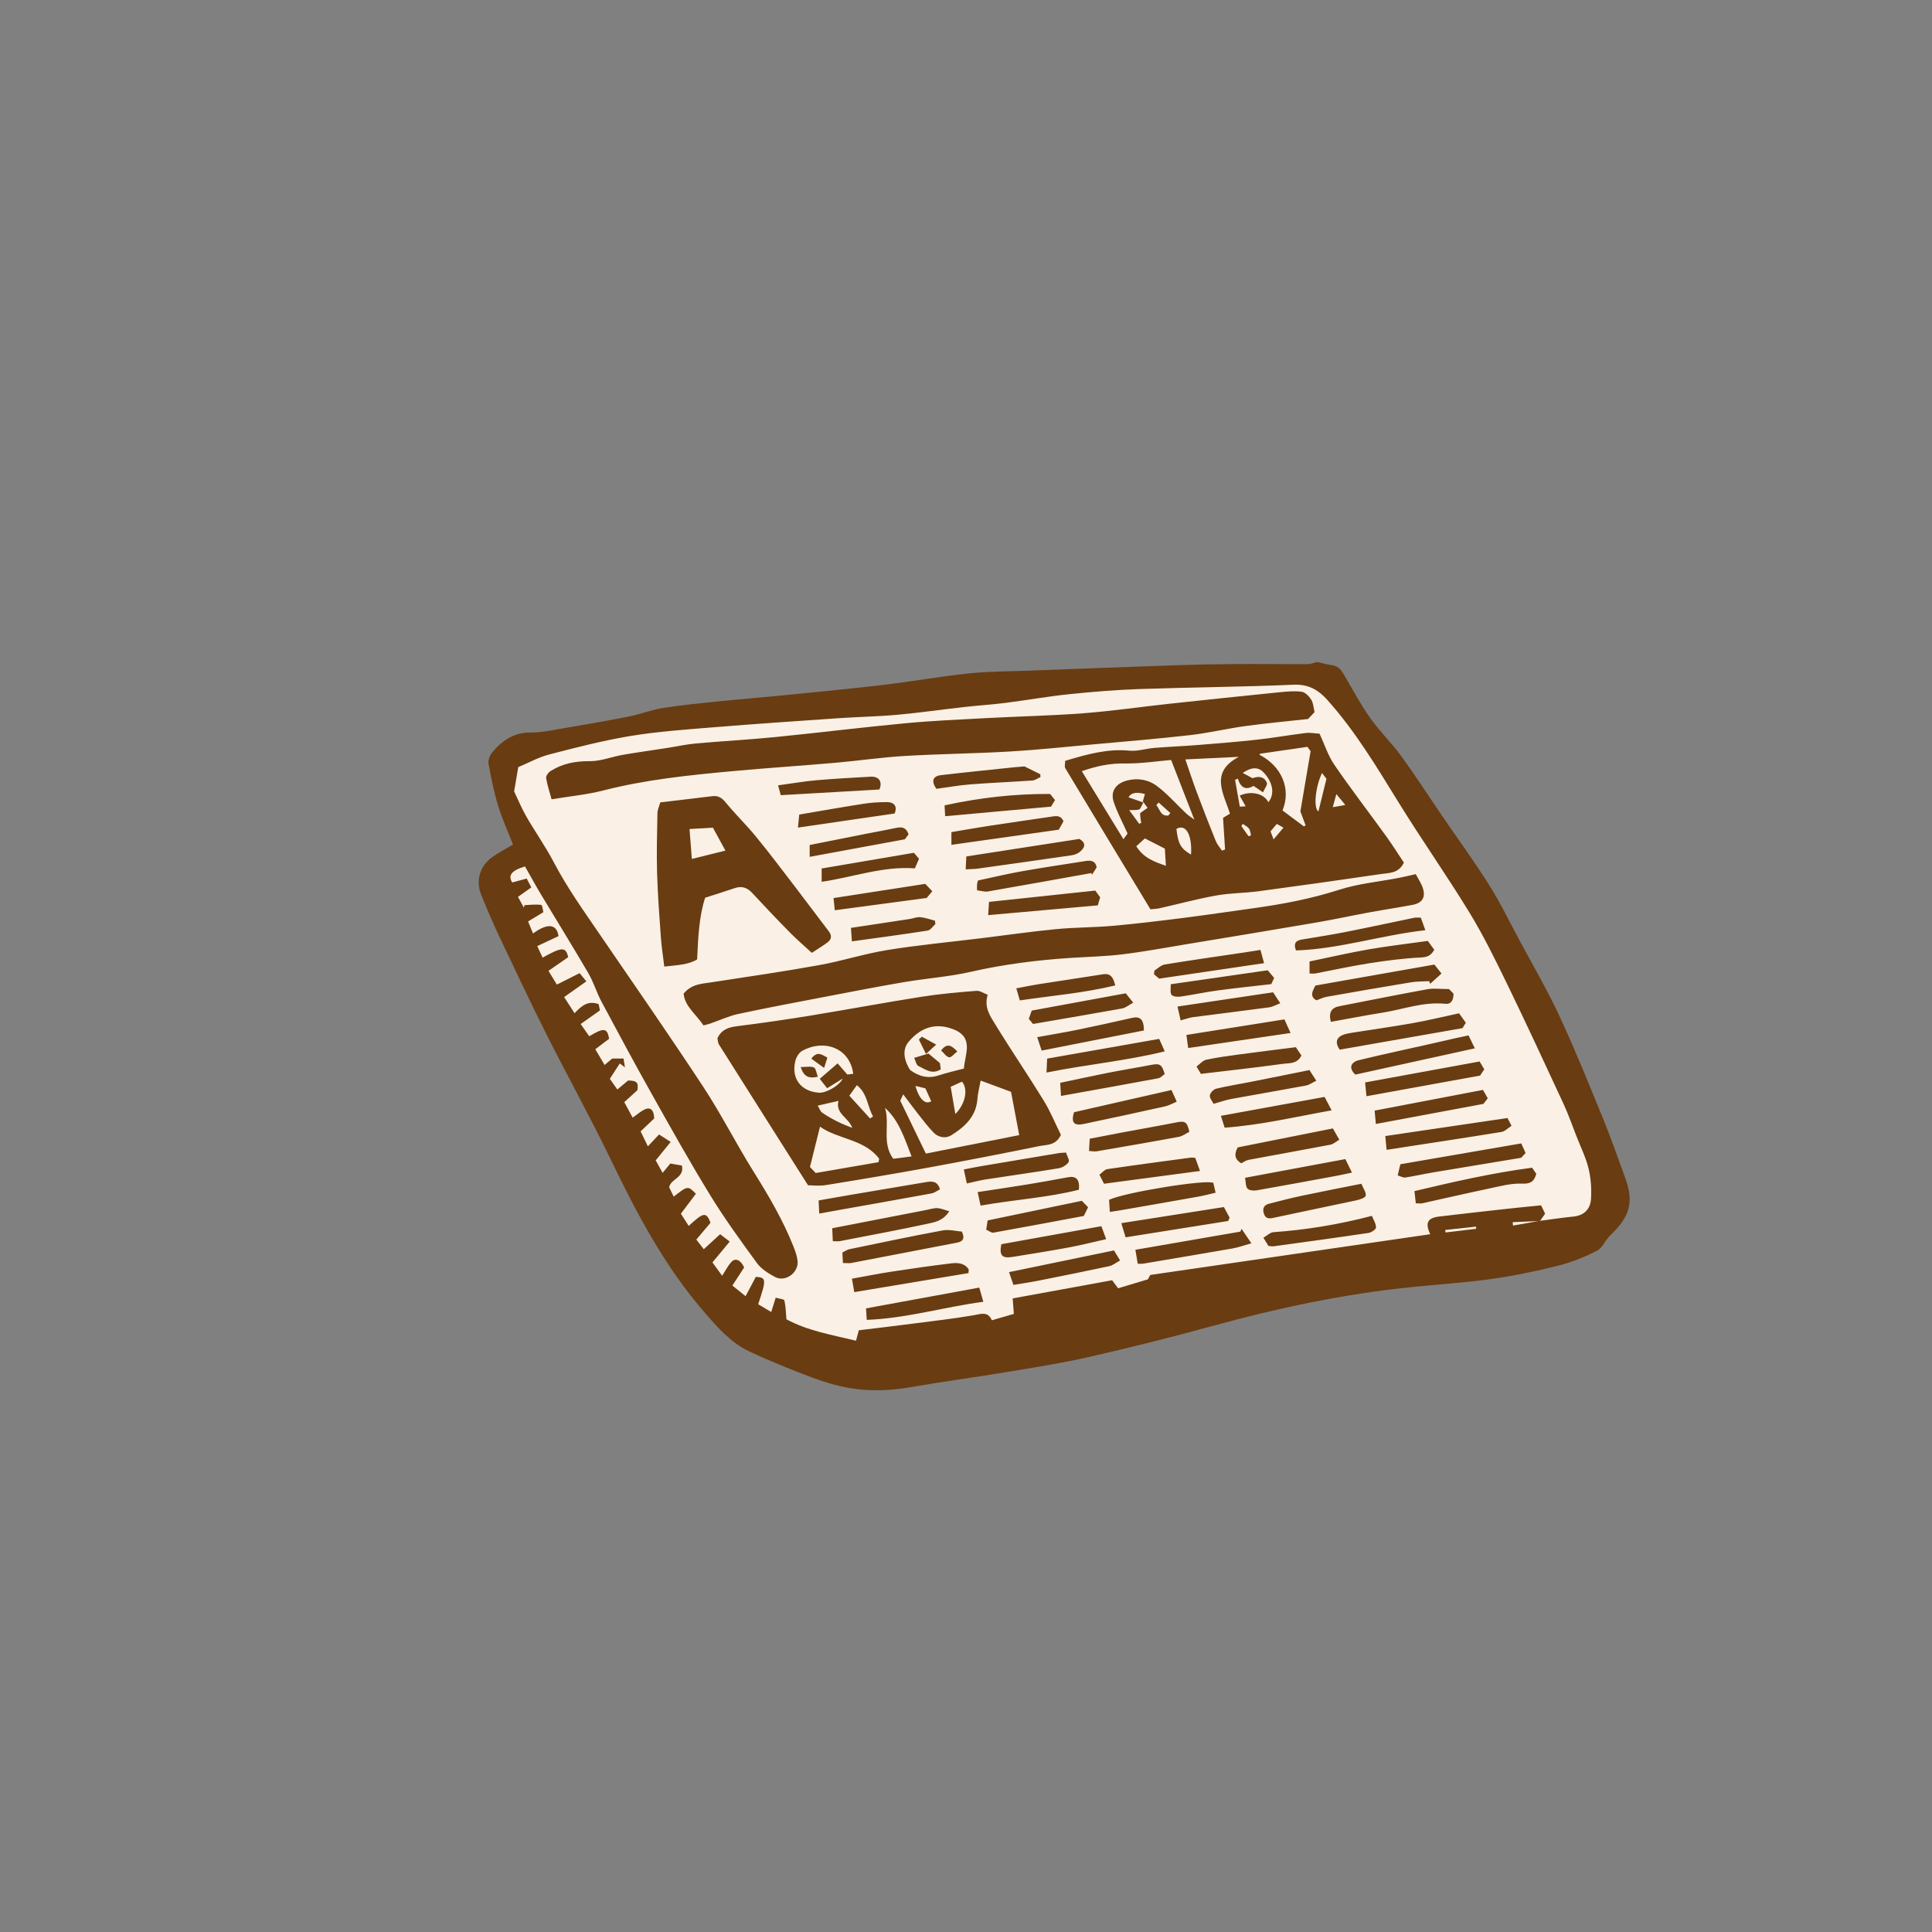 <svg version="1.1" id="svg" xmlns="http://www.w3.org/2000/svg" xmlns:xlink="http://www.w3.org/1999/xlink" x="0px" y="0px"
	 width="200px" height="200px" viewBox="0 0 200 200" enable-background="new 0 0 200 200" xml:space="preserve">
<rect x="0" y="0" width="200" height="200" fill="#808080" stroke="none"/>
<path class="stroke" fill="#693c11"  d="M49.83,92.674c0.585,1.435,1.193,2.862,1.856,4.262c1.606,3.394,3.204,6.794,4.891,10.148
	c2.201,4.374,4.584,8.657,6.707,13.066c2.676,5.556,5.546,10.966,9.611,15.664c1.362,1.574,2.729,3.164,4.633,4.065
	c2.132,1.009,4.331,1.888,6.539,2.722c1.264,0.478,2.586,0.868,3.917,1.094c2.13,0.361,4.27,0.259,6.414-0.116
	c3.239-0.567,6.503-0.994,9.747-1.533c2.877-0.479,5.767-0.929,8.609-1.577c4.21-0.96,8.404-2.008,12.568-3.155
	c6.886-1.896,13.842-3.382,20.956-4.091c2.732-0.272,5.478-0.453,8.193-0.837c2.309-0.327,4.605-0.805,6.867-1.374
	c1.377-0.347,2.728-0.897,3.994-1.545c0.569-0.291,0.849-1.1,1.352-1.579c2.017-1.916,2.496-3.398,1.557-5.959
	c-0.757-2.063-1.479-4.142-2.311-6.174c-1.45-3.543-2.881-7.1-4.495-10.571c-1.259-2.708-2.775-5.297-4.188-7.933
	c-1.013-1.889-1.95-3.828-3.092-5.637c-1.554-2.462-3.272-4.82-4.915-7.226c-1.396-2.045-2.736-4.13-4.193-6.129
	c-0.99-1.359-2.223-2.544-3.195-3.914c-0.979-1.38-1.781-2.889-2.641-4.353c-0.308-0.525-0.586-1.029-1.283-1.125
	c-0.558-0.076-1.104-0.235-1.582-0.341c-0.373,0.09-0.686,0.23-0.998,0.231c-2.393,0.008-4.785-0.031-7.177-0.016
	c-2.124,0.014-4.249,0.052-6.371,0.124c-5.088,0.172-10.178,0.367-15.265,0.561c-2.096,0.079-4.202,0.072-6.284,0.291
	c-2.972,0.313-5.922,0.846-8.891,1.194c-3.643,0.426-7.296,0.768-10.946,1.132c-2.001,0.2-4.006,0.354-6.006,0.561
	c-1.916,0.199-3.837,0.376-5.737,0.68c-1.228,0.196-2.409,0.663-3.632,0.903c-2.37,0.466-4.753,0.872-7.135,1.277
	c-0.965,0.164-1.944,0.38-2.914,0.364c-1.75-0.029-2.999,0.812-4.04,2.064c-0.247,0.298-0.439,0.81-0.375,1.173
	c0.264,1.465,0.562,2.934,0.995,4.357c0.409,1.346,1.004,2.635,1.538,4.005c-0.712,0.424-1.406,0.791-2.052,1.229
	C49.679,89.595,49.202,91.135,49.83,92.674z"/>
<path fill-rule="evenodd" clip-rule="evenodd" fill="#faf0e5" class="fill" d="M159.423,126.397c0.166-0.241,0.333-0.482,0.525-0.761
	c-0.131-0.268-0.259-0.531-0.419-0.859c-1.106,0.111-2.208,0.215-3.308,0.336c-2.41,0.268-4.82,0.532-7.227,0.822
	c-1.214,0.147-1.494,0.641-0.938,1.832c-9.642,1.404-19.235,2.8-28.98,4.217c-0.018,0.032-0.131,0.238-0.25,0.455
	c-1.007,0.302-2.02,0.605-3.079,0.924c-0.196-0.264-0.39-0.522-0.62-0.832c-3.456,0.631-6.832,1.248-10.295,1.88
	c0.045,0.597,0.079,1.045,0.121,1.604c-0.679,0.197-1.426,0.413-2.28,0.661c-0.396-0.959-1.109-0.654-1.9-0.519
	c-2.089,0.358-4.199,0.597-6.303,0.869c-1.832,0.236-3.668,0.453-5.567,0.686c-0.09,0.34-0.171,0.644-0.287,1.078
	c-2.479-0.597-5.014-1.027-7.203-2.216c-0.065-0.729-0.074-1.355-0.212-1.952c-0.032-0.136-0.506-0.17-0.9-0.288
	c-0.161,0.519-0.292,0.937-0.462,1.485c-0.475-0.283-0.922-0.548-1.353-0.805c0.866-2.569,0.846-2.772-0.241-2.834
	c-0.34,0.639-0.681,1.279-1.063,1.999c-0.48-0.386-0.892-0.717-1.366-1.097c0.43-0.661,0.836-1.288,1.218-1.875
	c-0.347-0.773-0.902-1.021-1.31-0.582c-0.36,0.388-0.604,0.885-0.969,1.442c-0.349-0.48-0.641-0.885-1.003-1.385
	c0.58-0.7,1.15-1.386,1.79-2.156c-0.371-0.284-0.631-0.482-0.994-0.76c-0.585,0.537-1.114,1.021-1.693,1.553
	c-0.259-0.336-0.501-0.652-0.771-1c0.516-0.611,1.001-1.187,1.47-1.741c-0.437-1.143-0.721-1.103-2.258,0.33
	c-0.265-0.414-0.518-0.81-0.811-1.267c0.54-0.716,1.059-1.405,1.557-2.066c-0.841-0.838-0.841-0.838-2.299,0.3
	c-0.168-0.345-0.332-0.678-0.474-0.968c0.183-0.912,1.594-0.965,1.325-2.249c-0.374-0.066-0.776-0.138-1.202-0.213
	c-0.262,0.319-0.485,0.593-0.795,0.969c-0.264-0.472-0.468-0.838-0.72-1.29c0.484-0.597,0.969-1.195,1.552-1.913
	c-0.431-0.277-0.788-0.505-1.203-0.772c-0.408,0.435-0.735,0.783-1.157,1.231c-0.252-0.518-0.481-0.989-0.754-1.551
	c0.476-0.453,0.94-0.894,1.402-1.333c-0.001-0.788-0.319-1.187-0.877-0.977c-0.458,0.173-0.843,0.545-1.347,0.888
	c-0.282-0.519-0.533-0.984-0.868-1.603c0.459-0.417,0.895-0.815,1.363-1.243c0.11-0.802-0.048-0.982-0.966-0.998
	c-0.332,0.278-0.685,0.573-1.114,0.932c-0.232-0.328-0.455-0.645-0.779-1.103c0.36-0.558,0.695-1.076,1.031-1.595
	c0.179,0.135,0.358,0.27,0.536,0.405c-0.048-0.289-0.096-0.578-0.15-0.911c-0.438,0-0.781,0-1.166,0
	c-0.22,0.185-0.467,0.392-0.794,0.665c-0.326-0.554-0.622-1.057-0.959-1.63c0.509-0.385,0.977-0.739,1.43-1.081
	c-0.191-1.13-0.539-1.179-2.054-0.26c-0.251-0.356-0.508-0.72-0.893-1.267c0.661-0.467,1.283-0.906,1.995-1.409
	c-0.036-0.175-0.085-0.423-0.131-0.648c-1.107-0.41-1.774,0.172-2.494,0.937c-0.329-0.508-0.643-0.993-1.082-1.672
	c0.784-0.553,1.508-1.063,2.304-1.625c-0.185-0.224-0.366-0.443-0.701-0.85c-0.755,0.381-1.523,0.766-2.355,1.185
	c-0.237-0.39-0.499-0.822-0.866-1.425c0.707-0.49,1.377-0.955,2.043-1.417c-0.265-1.08-0.609-1.082-2.651,0.048
	c-0.153-0.328-0.303-0.649-0.556-1.192c0.8-0.375,1.51-0.707,2.202-1.031c-0.179-1.271-1.133-1.379-2.637-0.275
	c-0.156-0.377-0.304-0.733-0.515-1.245c0.483-0.293,0.947-0.574,1.584-0.959c-0.053-0.195-0.104-0.742-0.222-0.756
	c-0.564-0.071-1.146,0.002-1.721,0.024c-0.028,0.084-0.056,0.168-0.083,0.252c-0.188-0.346-0.377-0.691-0.603-1.105
	c0.458-0.326,0.888-0.631,1.378-0.979c-0.159-0.307-0.288-0.557-0.474-0.917c-0.521,0.141-1.003,0.271-1.5,0.404
	c-0.458-0.727-0.093-1.238,1.324-1.658c0.548,0.96,1.088,1.952,1.668,2.92c1.625,2.709,3.293,5.392,4.884,8.12
	c0.545,0.936,0.857,2.005,1.369,2.963c1.692,3.17,3.395,6.336,5.153,9.469c1.986,3.538,3.966,7.083,6.086,10.542
	c1.491,2.432,3.174,4.751,4.86,7.055c0.443,0.605,1.169,1.054,1.848,1.423c1.062,0.577,2.465-0.419,2.348-1.641
	c-0.048-0.504-0.228-1.007-0.417-1.483c-1.085-2.739-2.564-5.262-4.126-7.755c-1.802-2.878-3.334-5.927-5.197-8.762
	c-3.521-5.36-7.185-10.624-10.806-15.917c-1.643-2.401-3.327-4.769-4.685-7.357c-0.856-1.633-1.931-3.151-2.852-4.751
	c-0.499-0.868-0.88-1.804-1.261-2.597c0.148-0.871,0.27-1.588,0.427-2.51c1.026-0.429,2.084-1.022,3.219-1.316
	c2.786-0.724,5.585-1.445,8.42-1.913c2.814-0.463,5.676-0.661,8.523-0.893c4.342-0.354,8.688-0.648,13.033-0.947
	c2.011-0.138,4.03-0.17,6.037-0.352c2.301-0.208,4.59-0.54,6.887-0.798c1.433-0.161,2.875-0.25,4.306-0.432
	c2.21-0.28,4.408-0.674,6.623-0.902c2.433-0.252,4.878-0.449,7.322-0.534c5.308-0.182,10.621-0.218,15.926-0.447
	c1.502-0.065,2.537,0.55,3.418,1.529c2.947,3.274,5.186,7.044,7.492,10.774c2.347,3.796,4.921,7.452,7.248,11.259
	c1.429,2.337,2.646,4.812,3.846,7.28c2.009,4.136,3.943,8.31,5.877,12.482c0.525,1.133,0.939,2.318,1.395,3.482
	c0.426,1.089,0.954,2.155,1.228,3.283c0.244,1.006,0.314,2.088,0.253,3.124c-0.06,1.038-0.678,1.731-1.821,1.844
	c-1.16,0.115-2.316,0.293-3.474,0.443L159.423,126.397z M109.824,117.481c-0.572-1.156-1.086-2.422-1.791-3.569
	c-1.622-2.641-3.374-5.201-4.989-7.845c-0.532-0.87-1.203-1.781-0.798-3.089c-0.411-0.151-0.803-0.438-1.17-0.407
	c-1.89,0.154-3.784,0.314-5.654,0.61c-3.857,0.609-7.697,1.327-11.552,1.958c-2.523,0.412-5.055,0.778-7.592,1.096
	c-0.875,0.109-1.581,0.343-2.008,1.239c0.041,0.184,0.035,0.458,0.156,0.65c3.011,4.776,6.034,9.543,9.221,14.573
	c0.391,0,1.131,0.097,1.838-0.016c3.565-0.575,7.126-1.174,10.679-1.823c3.821-0.699,7.634-1.443,11.439-2.218
	C108.353,118.488,109.292,118.613,109.824,117.481z M119.093,94.129c0.315-0.035,0.641-0.04,0.952-0.109
	c1.961-0.441,3.907-0.968,5.883-1.322c1.432-0.257,2.911-0.242,4.358-0.436c4.224-0.565,8.443-1.159,12.659-1.78
	c0.843-0.124,1.837-0.045,2.384-1.183c-0.597-0.894-1.185-1.836-1.833-2.735c-1.783-2.467-3.641-4.88-5.363-7.388
	c-0.65-0.947-1.008-2.095-1.534-3.227c-0.488-0.027-0.976-0.125-1.447-0.067c-1.674,0.204-3.337,0.503-5.012,0.688
	c-2.052,0.227-4.112,0.39-6.171,0.555c-1.485,0.119-2.977,0.176-4.461,0.296c-0.867,0.07-1.743,0.369-2.588,0.287
	c-2.291-0.223-4.415,0.385-6.651,1.052c0,0.262-0.1,0.582,0.015,0.774C113.183,84.367,116.104,89.188,119.093,94.129z
	 M136.084,73.718c-0.116-0.471-0.129-0.95-0.35-1.297c-0.224-0.352-0.626-0.766-0.995-0.814c-0.77-0.1-1.572-0.017-2.354,0.062
	c-3.786,0.382-7.57,0.776-11.354,1.186c-2.947,0.319-5.885,0.752-8.838,0.978c-3.364,0.258-6.74,0.325-10.11,0.506
	c-2.799,0.15-5.601,0.272-8.39,0.535c-4.49,0.424-8.966,0.982-13.454,1.428c-2.727,0.271-5.467,0.416-8.197,0.661
	c-0.999,0.089-1.986,0.312-2.979,0.466c-1.526,0.238-3.059,0.446-4.581,0.71c-1.149,0.2-2.289,0.667-3.428,0.657
	c-1.497-0.014-2.848,0.249-4.091,1.043c-0.215,0.138-0.461,0.496-0.427,0.709c0.113,0.71,0.349,1.401,0.563,2.193
	c1.861-0.308,3.653-0.476,5.375-0.917c4.395-1.127,8.88-1.581,13.372-1.997c3.541-0.327,7.089-0.556,10.632-0.865
	c2.383-0.208,4.757-0.561,7.144-0.703c3.613-0.214,7.238-0.25,10.853-0.46c2.847-0.165,5.688-0.469,8.53-0.727
	c3.386-0.308,6.777-0.583,10.155-0.968c1.941-0.222,3.854-0.681,5.793-0.946c2.154-0.295,4.321-0.492,6.457-0.729
	C135.643,74.184,135.842,73.975,136.084,73.718z M72.824,106.146c0.288-0.075,0.493-0.115,0.689-0.183
	c0.97-0.335,1.916-0.783,2.912-0.998c2.977-0.64,5.972-1.2,8.963-1.773c2.726-0.522,5.451-1.055,8.186-1.52
	c2.303-0.392,4.652-0.553,6.924-1.07c3.383-0.77,6.794-1.205,10.243-1.433c1.818-0.121,3.646-0.156,5.452-0.376
	c2.237-0.272,4.456-0.688,6.681-1.056c4.478-0.74,8.958-1.478,13.431-2.245c1.847-0.316,3.68-0.718,5.523-1.057
	c1.47-0.271,2.952-0.485,4.42-0.768c0.985-0.189,1.35-0.784,1.045-1.728c-0.159-0.498-0.475-0.947-0.735-1.448
	c-0.672,0.15-1.221,0.287-1.775,0.394c-2.053,0.396-4.17,0.585-6.146,1.222c-2.921,0.94-5.893,1.502-8.912,1.917
	c-2.399,0.33-4.794,0.692-7.197,0.996c-2.428,0.306-4.858,0.604-7.296,0.82c-1.977,0.176-3.972,0.158-5.947,0.349
	c-2.564,0.248-5.118,0.62-7.677,0.933c-3.243,0.399-6.501,0.701-9.725,1.221c-2.385,0.384-4.707,1.14-7.086,1.568
	c-3.72,0.67-7.462,1.214-11.198,1.786c-0.992,0.151-2.012,0.172-2.832,1.162C70.895,104.191,72.056,104.989,72.824,106.146z
	 M68.353,83.065c-0.108,0.391-0.289,0.75-0.295,1.113c-0.04,2.062-0.095,4.127-0.037,6.187c0.063,2.2,0.229,4.396,0.386,6.592
	c0.071,1.009,0.229,2.011,0.358,3.102c1.346-0.15,2.509-0.19,3.4-0.74c0.11-2.339,0.202-4.452,0.83-6.387
	c1.135-0.366,2.096-0.659,3.045-0.988c0.735-0.253,1.3-0.075,1.827,0.494c1.292,1.396,2.603,2.774,3.938,4.129
	c0.708,0.72,1.483,1.376,2.236,2.07c0.637-0.42,1.152-0.724,1.626-1.083c0.403-0.305,0.473-0.691,0.138-1.131
	c-1.22-1.598-2.419-3.211-3.642-4.808c-1.29-1.682-2.566-3.377-3.912-5.016c-0.999-1.216-2.135-2.318-3.134-3.534
	c-0.394-0.479-0.771-0.719-1.374-0.645C71.969,82.638,70.192,82.846,68.353,83.065z M138.688,108.66
	c4.228-0.74,8.413-1.475,12.709-2.227c0.066-0.108,0.189-0.31,0.342-0.56c-0.23-0.322-0.443-0.622-0.697-0.976
	c-1.63,0.35-3.211,0.735-4.81,1.02c-2.062,0.368-4.137,0.651-6.205,0.981c-0.372,0.06-0.759,0.122-1.097,0.274
	C138.305,107.456,138.218,108.005,138.688,108.66z M148.488,99.852c-4.167,0.735-8.251,1.454-12.316,2.171
	c-0.327,0.603-0.612,1.129,0.108,1.529c0.396-0.14,0.718-0.305,1.059-0.365c2.912-0.514,5.826-1.021,8.745-1.501
	c0.612-0.101,1.244-0.081,1.866-0.117c0.033,0.091,0.066,0.183,0.099,0.274c0.368-0.333,0.735-0.666,1.174-1.063
	C148.944,100.426,148.721,100.145,148.488,99.852z M157.479,118.367c-4.196,0.723-8.352,1.439-12.515,2.156
	c-0.106,0.442-0.179,0.748-0.277,1.153c0.305,0.091,0.559,0.253,0.783,0.22c0.989-0.151,1.965-0.375,2.953-0.541
	c2.968-0.5,5.938-0.986,9.052-1.502c0.074-0.081,0.252-0.276,0.453-0.495C157.802,119.08,157.693,118.839,157.479,118.367z
	 M150,102.388c-0.881,0-1.58-0.102-2.238,0.018c-3.046,0.552-6.081,1.166-9.12,1.758c-0.831,0.162-1.121,0.667-0.872,1.618
	c1.775-0.319,3.555-0.669,5.344-0.952c2.163-0.343,4.256-1.155,6.508-0.917c0.609,0.064,0.842-0.381,0.844-1.053
	C150.317,102.709,150.128,102.519,150,102.388z M147.807,97.404c-2.1,0.296-4.127,0.528-6.132,0.876
	c-2.029,0.353-4.037,0.82-6.109,1.25c0,0.432,0,0.827,0,1.247c0.281,0,0.444,0.025,0.599-0.004c1.839-0.349,3.67-0.756,5.519-1.047
	c1.765-0.278,3.545-0.515,5.327-0.603c0.659-0.032,1.086-0.128,1.465-0.802C148.272,98.045,148.048,97.736,147.807,97.404z
	 M143.538,119.03c4.181-0.643,8.043-1.225,11.896-1.852c0.36-0.059,0.674-0.405,1.038-0.636c-0.224-0.43-0.357-0.685-0.417-0.804
	c-4.225,0.623-8.328,1.228-12.648,1.865C143.437,117.929,143.477,118.363,143.538,119.03z M152.022,107.185
	c-0.547,0.117-0.942,0.197-1.335,0.286c-0.899,0.202-1.797,0.411-2.695,0.613c-2.436,0.549-4.876,1.071-7.301,1.658
	c-0.932,0.225-1.062,0.875-0.388,1.501c4.064-0.894,8.125-1.786,12.371-2.72C152.411,107.984,152.235,107.624,152.022,107.185z
	 M87.259,130.746c0.367,0,0.635,0.042,0.886-0.006c3.625-0.689,7.248-1.391,10.87-2.09c0.558-0.107,0.943-0.326,0.555-1.157
	c-0.611-0.046-1.327-0.243-1.984-0.121c-3.232,0.6-6.45,1.28-9.669,1.948c-0.248,0.051-0.47,0.223-0.713,0.344
	C87.222,130.026,87.236,130.318,87.259,130.746z M158.601,120.88c-4.088,0.539-8.095,1.451-12.178,2.424
	c0.059,0.524,0.098,0.873,0.142,1.263c0.311,0,0.502,0.033,0.677-0.005c2.309-0.507,4.611-1.044,6.925-1.529
	c1.114-0.234,2.254-0.552,3.368-0.503c0.87,0.037,1.267-0.183,1.502-1.013C158.934,121.368,158.802,121.175,158.601,120.88z
	 M153.169,109.885c-3.956,0.725-7.822,1.432-11.854,2.169c0.045,0.455,0.083,0.851,0.14,1.426c4.042-0.734,7.878-1.431,11.761-2.135
	c0.121-0.181,0.269-0.402,0.435-0.649C153.494,110.432,153.344,110.18,153.169,109.885z M101.374,133.292
	c-4.012,0.737-7.818,1.436-11.724,2.152c0.021,0.337,0.045,0.719,0.074,1.188c4.122-0.156,7.952-1.325,12.07-1.872
	C101.658,134.285,101.538,133.865,101.374,133.292z M117.778,130.821c0.312,0,0.422,0.015,0.527-0.002
	c3.101-0.523,6.204-1.041,9.301-1.582c0.56-0.098,1.103-0.299,1.938-0.532c-0.448-0.66-0.733-1.079-1.018-1.498
	c-0.042,0.096-0.083,0.193-0.123,0.29c-3.582,0.62-7.163,1.239-10.868,1.88C117.643,130.012,117.708,130.405,117.778,130.821z
	 M142.019,125.864c-3.517,0.919-6.829,1.45-10.192,1.69c-0.341,0.024-0.659,0.357-1.04,0.576c0.256,0.417,0.393,0.641,0.521,0.848
	c0.221,0.018,0.386,0.06,0.542,0.038c3.275-0.45,6.551-0.896,9.82-1.384c0.296-0.044,0.774-0.366,0.775-0.561
	C142.447,126.676,142.181,126.277,142.019,125.864z M101.142,92.164c0.416,0.049,0.785,0.178,1.122,0.12
	c3.58-0.619,7.155-1.268,10.732-1.908c0.012,0.064,0.023,0.128,0.035,0.192c0.169-0.267,0.338-0.532,0.496-0.779
	c-0.129-0.689-0.604-0.739-1.126-0.658c-2.227,0.348-4.456,0.68-6.674,1.074c-1.513,0.269-3.009,0.63-4.494,0.947
	c-0.044,0.195-0.08,0.298-0.088,0.403C101.132,91.689,101.142,91.823,101.142,92.164z M108.334,111.032
	c4.119-0.84,8.147-1.189,12.238-2.195c-0.242-0.545-0.405-0.911-0.574-1.291c-3.91,0.688-7.701,1.355-11.599,2.042
	C108.378,110.062,108.361,110.439,108.334,111.032z M104.91,133.013c0.969-0.162,1.774-0.276,2.569-0.435
	c2.453-0.488,4.905-0.978,7.35-1.505c0.368-0.08,0.692-0.358,1.121-0.59c-0.283-0.467-0.498-0.82-0.63-1.039
	c-3.662,0.757-7.16,1.481-10.865,2.247C104.617,132.162,104.756,132.567,104.91,133.013z M97.306,123.122
	c-0.255-0.885-0.836-0.85-1.42-0.753c-2.602,0.432-5.201,0.874-7.801,1.316c-1.09,0.185-2.179,0.38-3.344,0.585
	c0.025,0.467,0.042,0.826,0.069,1.36c0.829-0.15,1.533-0.281,2.239-0.406c3.123-0.557,6.248-1.104,9.368-1.679
	C96.733,123.486,97.019,123.264,97.306,123.122z M134.157,98.389c4.482-0.147,8.767-1.571,13.394-2.096
	c-0.204-0.567-0.345-0.957-0.467-1.296c-0.331,0-0.498-0.028-0.653,0.004c-2.39,0.493-4.774,1.011-7.169,1.484
	c-1.49,0.294-2.994,0.521-4.492,0.775C134.203,97.356,133.863,97.593,134.157,98.389z M100.257,131.79
	c0.009-0.125,0.018-0.251,0.026-0.377c-0.417-0.658-1.125-0.713-1.803-0.632c-2.046,0.247-4.087,0.539-6.123,0.849
	c-1.335,0.203-2.66,0.47-4.164,0.74c0.084,0.485,0.159,0.911,0.243,1.391C92.503,133.082,96.38,132.436,100.257,131.79z
	 M99.966,89.994c0.517-0.03,0.91-0.027,1.295-0.081c3.216-0.448,6.431-0.901,9.644-1.37c0.285-0.042,0.597-0.143,0.82-0.314
	c0.69-0.532,0.669-0.989,0.018-1.383c-3.903,0.604-7.779,1.204-11.709,1.813C100.011,89.095,99.993,89.435,99.966,89.994z
	 M102.295,94.734c3.851-0.343,7.576-0.675,11.348-1.011c0.077-0.26,0.158-0.539,0.244-0.833c-0.19-0.264-0.361-0.501-0.502-0.697
	c-3.681,0.392-7.297,0.777-11.004,1.171C102.354,93.792,102.332,94.15,102.295,94.734z M86.212,128.488
	c0.402,0,0.568,0.026,0.722-0.004c3.037-0.59,6.08-1.154,9.104-1.804c0.749-0.162,1.605-0.303,2.226-1.293
	c-0.492-0.134-0.861-0.307-1.237-0.319c-0.398-0.013-0.801,0.123-1.201,0.201c-3.172,0.615-6.343,1.231-9.674,1.878
	C86.171,127.593,86.19,128.002,86.212,128.488z M126.386,115.511c0.166,0.52,0.28,0.882,0.39,1.225
	c3.792-0.271,7.301-1.12,11.074-1.793c-0.337-0.644-0.535-1.021-0.729-1.391C133.54,114.205,130.08,114.836,126.386,115.511z
	 M153.516,112.827c-3.688,0.705-7.379,1.41-11.214,2.144c0.042,0.466,0.077,0.847,0.125,1.382c3.795-0.709,7.414-1.384,11.136-2.078
	c0.1-0.129,0.262-0.338,0.45-0.579C153.864,113.437,153.734,113.209,153.516,112.827z M98.49,87.458
	c3.828-0.541,7.472-1.054,11.116-1.57c0.166-0.299,0.333-0.597,0.485-0.869c-0.306-0.697-0.841-0.538-1.35-0.464
	c-2.121,0.312-4.242,0.613-6.36,0.937c-1.276,0.195-2.547,0.424-3.892,0.649C98.49,86.717,98.49,87.108,98.49,87.458z
	 M116.078,126.621c0.227,0.748,0.356,1.174,0.444,1.466c3.702-0.589,7.16-1.14,10.619-1.691c0.049-0.113,0.098-0.229,0.147-0.343
	c-0.212-0.394-0.424-0.788-0.591-1.099C123.11,125.518,119.74,126.046,116.078,126.621z M114.013,126.936
	c-3.626,0.654-7.031,1.267-10.355,1.865c-0.237,1.193,0.088,1.491,1.188,1.311c1.932-0.315,3.865-0.619,5.789-0.975
	c1.243-0.23,2.47-0.544,3.875-0.86C114.296,127.7,114.15,127.305,114.013,126.936z M114.89,125.458
	c0.487-0.074,0.78-0.114,1.069-0.164c2.702-0.472,5.405-0.94,8.104-1.422c0.589-0.106,1.169-0.264,1.777-0.404
	c-0.109-0.471-0.176-0.756-0.235-1.013c-0.668-0.394-9.095,0.96-10.793,1.747C114.833,124.546,114.858,124.943,114.89,125.458z
	 M108.709,82.19c-3.694-0.019-7.262,0.382-10.926,1.181c0.024,0.476,0.044,0.855,0.058,1.122c3.739-0.338,7.307-0.66,10.962-0.99
	c0.062-0.104,0.216-0.358,0.41-0.679C109.065,82.639,108.902,82.434,108.709,82.19z M135.551,110.771
	c-0.422,0.087-0.737,0.155-1.053,0.218c-1.675,0.337-3.349,0.678-5.024,1.007c-1.194,0.235-2.399,0.421-3.58,0.707
	c-0.271,0.066-0.618,0.431-0.651,0.694c-0.034,0.284,0.259,0.607,0.387,0.871c0.718-0.201,1.255-0.396,1.809-0.498
	c2.584-0.474,5.176-0.913,7.758-1.395c0.346-0.064,0.658-0.304,1.065-0.5C135.964,111.412,135.779,111.124,135.551,110.771z
	 M110.354,119.314c-0.383,0.025-0.546,0.022-0.705,0.048c-2.73,0.456-5.459,0.914-8.188,1.376c-0.518,0.088-1.032,0.199-1.687,0.326
	c0.123,0.57,0.205,0.955,0.311,1.448c0.746-0.161,1.341-0.321,1.946-0.416c2.522-0.39,5.05-0.741,7.567-1.159
	c0.379-0.062,0.822-0.327,1.026-0.637C110.747,120.117,110.462,119.663,110.354,119.314z M139.271,119.989
	c-3.463,0.646-6.841,1.274-10.386,1.936c0.093,0.474,0.057,0.91,0.257,1.121c0.181,0.191,0.637,0.231,0.943,0.178
	c2.802-0.489,5.598-1.01,8.395-1.527c0.444-0.082,0.885-0.187,1.474-0.312C139.672,120.809,139.49,120.438,139.271,119.989z
	 M137.981,116.815c-3.317,0.661-6.605,1.315-9.855,1.963c-0.403,0.736-0.289,1.254,0.371,1.646c0.259-0.127,0.487-0.307,0.74-0.354
	c2.826-0.53,5.658-1.03,8.481-1.571c0.315-0.06,0.592-0.322,0.928-0.514C138.4,117.551,138.242,117.272,137.981,116.815z
	 M124.315,111.167c2.94-0.352,5.709-0.652,8.468-1.036c0.661-0.093,1.511,0.035,1.938-0.871c-0.205-0.304-0.409-0.607-0.576-0.855
	c-2.008,0.256-3.917,0.488-5.823,0.746c-1.155,0.156-2.314,0.308-3.452,0.554c-0.364,0.079-0.666,0.454-1.006,0.702
	C124.119,110.836,124.254,111.064,124.315,111.167z M140.929,122.543c-2.191,0.439-4.188,0.823-6.178,1.244
	c-1.143,0.243-2.275,0.533-3.406,0.83c-0.521,0.136-0.673,0.519-0.509,1.018c0.159,0.483,0.475,0.548,0.965,0.441
	c2.863-0.622,5.738-1.199,8.603-1.817c0.362-0.078,0.932-0.264,0.974-0.484C141.442,123.441,141.128,123.035,140.929,122.543z
	 M118.416,106.673c-0.002-1.162-0.407-1.484-1.205-1.305c-1.877,0.42-3.756,0.841-5.641,1.229c-1.322,0.271-2.656,0.488-4.199,0.769
	c0.177,0.535,0.311,0.938,0.462,1.39C111.485,108.037,114.955,107.354,118.416,106.673z M130.483,98.335
	c-0.679,0.108-1.104,0.178-1.529,0.242c-2.795,0.416-5.593,0.812-8.381,1.267c-0.378,0.062-0.709,0.409-1.062,0.624
	c-0.018,0.129-0.036,0.257-0.053,0.386c0.218,0.184,0.435,0.366,0.539,0.455c3.686-0.544,7.148-1.054,10.859-1.603
	C130.734,99.254,130.619,98.833,130.483,98.335z M109.837,113.451c3.514-0.633,6.789-1.215,10.059-1.827
	c0.254-0.047,0.469-0.301,0.676-0.44c-0.304-1.017-0.509-1.121-1.431-0.941c-1.464,0.284-2.936,0.519-4.397,0.806
	c-1.617,0.319-3.227,0.674-4.992,1.045C109.784,112.589,109.809,112.997,109.837,113.451z M121.269,112.838
	c-3.469,0.791-6.799,1.549-10.087,2.299c-0.322,1.059-0.016,1.428,0.988,1.218c2.815-0.589,5.626-1.198,8.435-1.822
	c0.382-0.084,0.736-0.293,1.21-0.488C121.619,113.613,121.472,113.289,121.269,112.838z M102.091,127.301
	c0.286,0.122,0.542,0.34,0.751,0.302c3.123-0.556,6.24-1.146,9.354-1.727c0.146-0.296,0.262-0.531,0.444-0.905
	c-0.246-0.25-0.486-0.494-0.652-0.663c-3.375,0.704-6.55,1.365-9.749,2.032C102.194,126.63,102.153,126.894,102.091,127.301z
	 M101.51,124.805c3.575-0.634,6.956-0.823,10.176-1.646c0.105-1.089-0.298-1.45-1.144-1.288c-1.437,0.274-2.878,0.527-4.322,0.763
	c-1.6,0.261-3.203,0.494-5.015,0.771C101.315,123.914,101.405,124.324,101.51,124.805z M112.735,119.151
	c0.357,0.016,0.592,0.068,0.811,0.03c2.833-0.486,5.666-0.973,8.491-1.498c0.392-0.073,0.746-0.35,1.087-0.518
	c-0.241-1.041-0.455-1.149-1.313-0.98c-1.913,0.377-3.836,0.712-5.753,1.07c-1.078,0.201-2.154,0.413-3.249,0.625
	C112.78,118.371,112.762,118.682,112.735,119.151z M132.962,105.527c-3.494,0.555-6.729,1.069-10.145,1.611
	c0.058,0.421,0.112,0.816,0.185,1.354c3.567-0.525,6.954-1.022,10.598-1.558C133.307,106.287,133.116,105.868,132.962,105.527z
	 M106.055,79.337c-0.434,0.037-0.784,0.06-1.133,0.097c-2.51,0.266-5.022,0.517-7.529,0.812c-0.839,0.099-1.008,0.65-0.458,1.414
	c1.157-0.155,2.332-0.369,3.516-0.462c2.136-0.167,4.279-0.251,6.417-0.401c0.286-0.021,0.56-0.229,0.84-0.352
	c-0.006-0.098-0.012-0.196-0.017-0.294C107.146,79.88,106.602,79.608,106.055,79.337z M116.537,102.827
	c-3.405,0.626-6.594,1.211-9.731,1.789c-0.13,0.361-0.21,0.586-0.306,0.853c0.171,0.207,0.335,0.405,0.438,0.531
	c3.154-0.543,6.195-1.054,9.229-1.605c0.359-0.065,0.679-0.348,1.145-0.599C116.968,103.365,116.73,103.069,116.537,102.827z
	 M114.287,122.541c3.269-0.435,6.487-0.864,9.938-1.323c-0.228-0.629-0.375-1.031-0.495-1.361c-0.292-0.015-0.374-0.032-0.454-0.021
	c-2.884,0.389-5.77,0.768-8.648,1.193c-0.284,0.042-0.526,0.364-0.814,0.576C114.007,121.984,114.137,122.243,114.287,122.541z
	 M121.191,101.89c0.02,0.434-0.082,0.862,0.086,1.088c0.143,0.19,0.612,0.235,0.915,0.192c1.286-0.185,2.559-0.463,3.847-0.638
	c1.828-0.248,3.664-0.434,5.561-0.655c0.085-0.182,0.186-0.395,0.301-0.64c-0.209-0.248-0.395-0.469-0.667-0.793
	C127.976,100.913,124.703,101.384,121.191,101.89z M92.616,84.211c0.278-0.677,0.024-1.172-0.81-1.176
	c-0.803-0.003-1.614,0.048-2.407,0.171c-2.196,0.341-4.384,0.731-6.66,1.116c-0.051,0.502-0.089,0.88-0.137,1.351
	C86.012,85.176,89.275,84.699,92.616,84.211z M122.221,105.631c0.613-0.166,0.922-0.288,1.243-0.33
	c2.64-0.345,5.284-0.666,7.922-1.022c0.355-0.048,0.689-0.249,1.146-0.421c-0.302-0.462-0.488-0.747-0.741-1.135
	c-3.23,0.482-6.447,0.96-9.898,1.475C122.017,104.736,122.113,105.158,122.221,105.631z M115.449,102.01
	c-0.209-0.867-0.501-1.275-1.279-1.152c-2.22,0.353-4.445,0.68-6.667,1.028c-0.691,0.109-1.378,0.255-2.296,0.426
	c0.146,0.499,0.261,0.895,0.365,1.25C108.979,103.059,112.225,102.795,115.449,102.01z M96.511,92.263
	c-0.251-0.264-0.479-0.504-0.728-0.764c-3.165,0.489-6.275,0.971-9.497,1.47c0.053,0.497,0.091,0.858,0.133,1.26
	c3.233-0.433,6.294-0.843,9.51-1.272C96,92.871,96.202,92.63,96.511,92.263z M91.033,81.729c0.343-0.802-0.034-1.378-0.919-1.326
	c-1.874,0.108-3.75,0.204-5.619,0.369c-1.264,0.111-2.518,0.332-3.949,0.526c0.136,0.489,0.23,0.835,0.281,1.018
	C84.328,82.114,87.639,81.924,91.033,81.729z M94.609,88.281c-3.213,0.547-6.333,1.078-9.551,1.625c0,0.416,0,0.81,0,1.378
	c3.284-0.482,6.344-1.637,9.649-1.394c0.137-0.316,0.271-0.625,0.429-0.989C94.95,88.681,94.796,88.501,94.609,88.281z
	 M83.818,87.475c0,0.494,0,0.82,0,1.224c3.294-0.607,6.49-1.196,9.845-1.814c0.062-0.08,0.237-0.31,0.389-0.51
	c-0.228-0.698-0.661-0.803-1.249-0.676c-1.003,0.216-2.015,0.389-3.023,0.589C87.794,86.68,85.81,87.078,83.818,87.475z
	 M96.828,95.664c-0.013-0.119-0.025-0.237-0.039-0.356c-0.505-0.126-1.006-0.313-1.519-0.361c-0.364-0.033-0.745,0.133-1.12,0.191
	c-1.956,0.3-3.912,0.593-6.059,0.917c0.031,0.445,0.062,0.871,0.098,1.395c2.748-0.383,5.298-0.718,7.84-1.116
	C96.324,96.288,96.563,95.896,96.828,95.664z"/>
<path fill-rule="evenodd" clip-rule="evenodd" fill="#faf0e5" class="fill" d="M149.61,127.326c1.06-0.116,2.121-0.231,3.181-0.347
	c0.009,0.075,0.019,0.15,0.027,0.225c-1.06,0.126-2.119,0.252-3.179,0.378C149.63,127.497,149.62,127.411,149.61,127.326z"/>
<path fill-rule="evenodd" clip-rule="evenodd" fill="#faf0e5" class="fill" d="M159.407,126.38c-0.926,0.164-1.853,0.327-2.78,0.49
	c-0.012-0.118-0.024-0.235-0.036-0.351c0.944-0.041,1.886-0.081,2.831-0.122C159.423,126.397,159.407,126.38,159.407,126.38z"/>
<path fill-rule="evenodd" clip-rule="evenodd" fill="#faf0e5" class="fill" d="M105.509,117.507c-3.231,0.64-6.449,1.276-9.664,1.912
	c-0.855-1.766-1.714-3.54-2.652-5.477c0.026-0.057,0.135-0.289,0.306-0.658c0.56,0.74,1.029,1.382,1.521,2.006
	c0.519,0.657,1.024,1.333,1.604,1.934c0.518,0.537,1.269,0.667,1.869,0.29c1.384-0.868,2.559-1.94,2.689-3.75
	c0.043-0.587,0.2-1.166,0.333-1.902c1.022,0.379,2.02,0.748,3.148,1.166C104.933,114.459,105.208,115.916,105.509,117.507z"/>
<path fill-rule="evenodd" clip-rule="evenodd" fill="#faf0e5" class="fill" d="M99.782,110.616c-0.903,0.241-1.771,0.432-2.609,0.708
	c-1.083,0.358-2.032,0.125-2.96-0.56c-0.723-1.153-0.779-2.194-0.128-2.95c1.311-1.519,2.812-1.927,4.532-1.292
	C100.877,107.356,99.893,109.101,99.782,110.616z M94.635,109.51c0.149,0.305,0.217,0.737,0.438,0.841
	c0.699,0.328,1.4,0.93,2.315,0.347c-0.032-0.242-0.063-0.474-0.086-0.646c-0.453-0.377-0.844-0.703-1.185-0.987
	C95.646,109.206,95.261,109.322,94.635,109.51z M96.913,108.137c-0.65-0.357-1.068-0.588-1.486-0.818
	c-0.101,0.098-0.202,0.195-0.304,0.292c0.219,0.445,0.438,0.891,0.735,1.495C96.255,108.741,96.484,108.53,96.913,108.137z
	 M99.1,108.846c-0.632-0.659-1.067-0.894-1.677-0.102c0.283,0.26,0.524,0.644,0.83,0.706C98.466,109.493,98.77,109.097,99.1,108.846
	z"/>
<path fill-rule="evenodd" clip-rule="evenodd" fill="#faf0e5" class="fill" d="M84.886,116.635c1.896,1.332,4.591,1.276,6.122,3.313
	c-0.019,0.119-0.037,0.238-0.057,0.357c-2.2,0.38-4.399,0.759-6.513,1.124c-0.316-0.333-0.482-0.508-0.591-0.622
	C84.192,119.422,84.52,118.107,84.886,116.635z"/>
<path fill-rule="evenodd" clip-rule="evenodd" fill="#faf0e5" class="fill" d="M87.713,111.234c-0.335-0.386-0.598-0.687-1.003-1.153
	c-0.689,0.596-1.225,1.059-1.85,1.599c0.292,0.372,0.506,0.645,0.763,0.972c0.606-0.375,1.108-0.685,1.608-0.994
	c-0.263,0.662-1.683,1.511-2.445,1.46c-1.882-0.125-2.91-1.479-2.447-3.313c0.097-0.383,0.375-0.843,0.704-1.026
	c2.19-1.215,4.917-0.376,5.285,2.384C88.103,111.189,87.879,111.215,87.713,111.234z M82.884,110.462
	c0.35,1.044,0.866,1.199,1.778,1.001c-0.152-0.389-0.199-0.874-0.411-0.961C83.897,110.356,83.438,110.462,82.884,110.462z
	 M85.649,109.482c-0.576-0.296-1.018-0.73-1.66,0.109c0.413,0.3,0.798,0.581,1.323,0.962
	C85.476,110.035,85.551,109.793,85.649,109.482z"/>
<path fill-rule="evenodd" clip-rule="evenodd" fill="#faf0e5" class="fill" d="M91.614,114.682c1.472,1.332,2.013,3.152,2.752,5.03
	c-0.683,0.088-1.308,0.168-1.897,0.245C91.245,118.31,92.147,116.396,91.614,114.682z"/>
<path fill-rule="evenodd" clip-rule="evenodd" fill="#faf0e5" class="fill" d="M84.648,114.451c0.769-0.175,1.391-0.315,2.15-0.488
	c-0.328,1.367,1.063,1.714,1.426,2.797c-0.503-0.211-1.02-0.396-1.505-0.642c-0.553-0.278-1.1-0.581-1.606-0.934
	C84.91,115.043,84.823,114.739,84.648,114.451z"/>
<path fill-rule="evenodd" clip-rule="evenodd" fill="#faf0e5" class="fill" d="M98.415,112.503c0.47-0.214,0.828-0.376,1.166-0.531
	c0.67,0.762,0.357,2.318-0.684,3.348C98.735,114.376,98.585,113.499,98.415,112.503z"/>
<path fill-rule="evenodd" clip-rule="evenodd" fill="#faf0e5" class="fill" d="M90.07,115.786c-0.712-0.781-1.423-1.563-2.149-2.362
	c0.25-0.348,0.469-0.652,0.779-1.085c1.117,0.86,1.078,2.208,1.679,3.226C90.276,115.639,90.173,115.712,90.07,115.786z"/>
<path fill-rule="evenodd" clip-rule="evenodd" fill="#faf0e5" class="fill" d="M94.761,112.413c0.416,0.103,0.727,0.179,1.036,0.254
	c0.206,0.455,0.406,0.896,0.604,1.332C95.79,114.39,95.152,113.788,94.761,112.413z"/>
<path fill-rule="evenodd" clip-rule="evenodd" fill="#faf0e5" class="fill" d="M111.988,79.833c1.534-0.541,2.957-0.828,4.488-0.8
	c1.562,0.029,3.129-0.224,4.76-0.358c0.762,1.958,1.546,3.974,2.405,6.182c-0.373-0.284-0.65-0.46-0.886-0.682
	c-0.998-0.941-1.905-1.999-2.997-2.812c-0.901-0.671-2.047-0.869-3.196-0.533c-1.076,0.314-1.62,1.119-1.276,2.174
	c0.348,1.067,0.896,2.068,1.439,3.283c0.004-0.006-0.142,0.193-0.429,0.585C114.811,84.442,113.411,82.158,111.988,79.833z"/>
<path fill-rule="evenodd" clip-rule="evenodd" fill="#faf0e5" class="fill" d="M128.25,78.348c-3.056,1.588-1.578,3.801-0.924,5.882
	c-0.285,0.172-0.528,0.32-0.716,0.434c0.073,1.15,0.14,2.214,0.208,3.279c-0.105,0.038-0.21,0.076-0.315,0.115
	c-0.218-0.328-0.5-0.631-0.645-0.989c-0.678-1.675-1.333-3.361-1.967-5.053c-0.416-1.112-0.784-2.242-1.186-3.402
	C124.539,78.525,126.332,78.439,128.25,78.348z"/>
<path fill-rule="evenodd" clip-rule="evenodd" fill="#faf0e5" class="fill" d="M134.616,83.998c0.144,0.384,0.34,0.911,0.537,1.438
	c-0.058,0.039-0.114,0.078-0.171,0.117c-0.742-0.554-1.484-1.107-2.218-1.654c0.917-2.219-0.077-4.584-2.389-5.768
	c0.034-0.04,0.065-0.108,0.104-0.114c1.609-0.237,3.221-0.468,4.865-0.705c0.146,0.199,0.287,0.392,0.33,0.45
	C135.312,79.894,134.975,81.883,134.616,83.998z"/>
<path fill-rule="evenodd" clip-rule="evenodd" fill="#faf0e5" class="fill" d="M128.639,80.014c0.926-0.626,1.622-0.632,2.167-0.056
	c0.981,1.041,1.174,2.24,0.497,3.091c-0.437-0.882-1.735-1.232-2.976-0.689c0.212,0.375,0.414,0.735,0.622,1.106
	c-0.079,0.005-0.266,0.018-0.603,0.042c-0.168-0.951-0.33-1.863-0.491-2.776c0.096-0.043,0.191-0.087,0.287-0.13
	c0.278,0.927,0.808,1.236,1.622,0.753c0.272,0.186,0.515,0.351,0.981,0.667c0.17-0.394,0.489-0.778,0.399-0.993
	c-0.277-0.674-0.89-0.69-1.482-0.469C129.304,80.369,128.983,80.197,128.639,80.014z"/>
<path fill-rule="evenodd" clip-rule="evenodd" fill="#faf0e5" class="fill" d="M117.623,87.605c0.307-0.28,0.6-0.547,0.89-0.812
	c0.748,0.381,1.393,0.71,2.073,1.057c0.034,0.558,0.067,1.114,0.106,1.777C119.505,89.214,118.416,88.847,117.623,87.605z"/>
<path fill-rule="evenodd" clip-rule="evenodd" fill="#faf0e5" class="fill" d="M121.782,85.802c1.142-0.613,1.632,0.966,1.512,2.667
	C122.224,87.835,121.957,87.364,121.782,85.802z"/>
<path fill-rule="evenodd" clip-rule="evenodd" fill="#faf0e5" class="fill" d="M117.934,85.282c-0.333-0.453-0.667-0.905-1.044-1.418
	c0.446-0.021,0.764,0.021,1.035-0.073c0.146-0.051,0.214-0.332,0.437-0.714c-0.595-0.206-1.076-0.374-1.538-0.534
	c0.23-0.451,0.773-0.605,1.699-0.344c-0.069,0.238-0.14,0.482-0.219,0.759c0.154,0.208,0.312,0.419,0.498,0.67
	c-0.257,0.18-0.495,0.347-0.781,0.549c0.012,0.152,0.022,0.333,0.042,0.513c0.018,0.166,0.047,0.331,0.07,0.497
	C118.065,85.218,118,85.25,117.934,85.282z"/>
<path fill-rule="evenodd" clip-rule="evenodd" fill="#faf0e5" class="fill" d="M136.483,83.999c-0.531-0.312-0.326-2.528,0.372-3.979
	c0.195,0.256,0.357,0.466,0.46,0.602C137.025,81.798,136.762,82.866,136.483,83.999z"/>
<path fill-rule="evenodd" clip-rule="evenodd" fill="#faf0e5" class="fill" d="M131.523,86.061c0.228-0.267,0.417-0.489,0.654-0.769
	c0.208,0.118,0.398,0.227,0.684,0.39c-0.359,0.426-0.656,0.778-1.021,1.21C131.71,86.551,131.628,86.336,131.523,86.061z"/>
<path fill-rule="evenodd" clip-rule="evenodd" fill="#faf0e5" class="fill" d="M120.956,84.415c-0.803,0.136-0.881-0.646-1.249-1.06
	c0.077-0.094,0.155-0.188,0.232-0.281c0.406,0.364,0.813,0.729,1.219,1.093C121.091,84.249,121.023,84.332,120.956,84.415z"/>
<path fill-rule="evenodd" clip-rule="evenodd" fill="#faf0e5" class="fill" d="M139.267,83.33c-0.506,0.09-0.824,0.147-1.299,0.231
	c0.134-0.487,0.227-0.827,0.371-1.357C138.673,82.608,138.896,82.878,139.267,83.33z"/>
<path fill-rule="evenodd" clip-rule="evenodd" fill="#faf0e5" class="fill" d="M128.649,85.289c0.218,0.156,0.486,0.275,0.639,0.479
	c0.14,0.187,0.153,0.466,0.223,0.705c-0.088,0.032-0.175,0.063-0.264,0.095c-0.248-0.353-0.497-0.705-0.745-1.057
	C128.551,85.438,128.6,85.363,128.649,85.289z"/>
<path fill-rule="evenodd" clip-rule="evenodd" fill="#faf0e5" class="fill" d="M71.62,88.916c-0.084-1.082-0.156-2.008-0.241-3.097
	c0.857-0.049,1.595-0.091,2.421-0.139c0.419,0.769,0.815,1.494,1.295,2.374C73.922,88.345,72.896,88.6,71.62,88.916z"/>
</svg>
